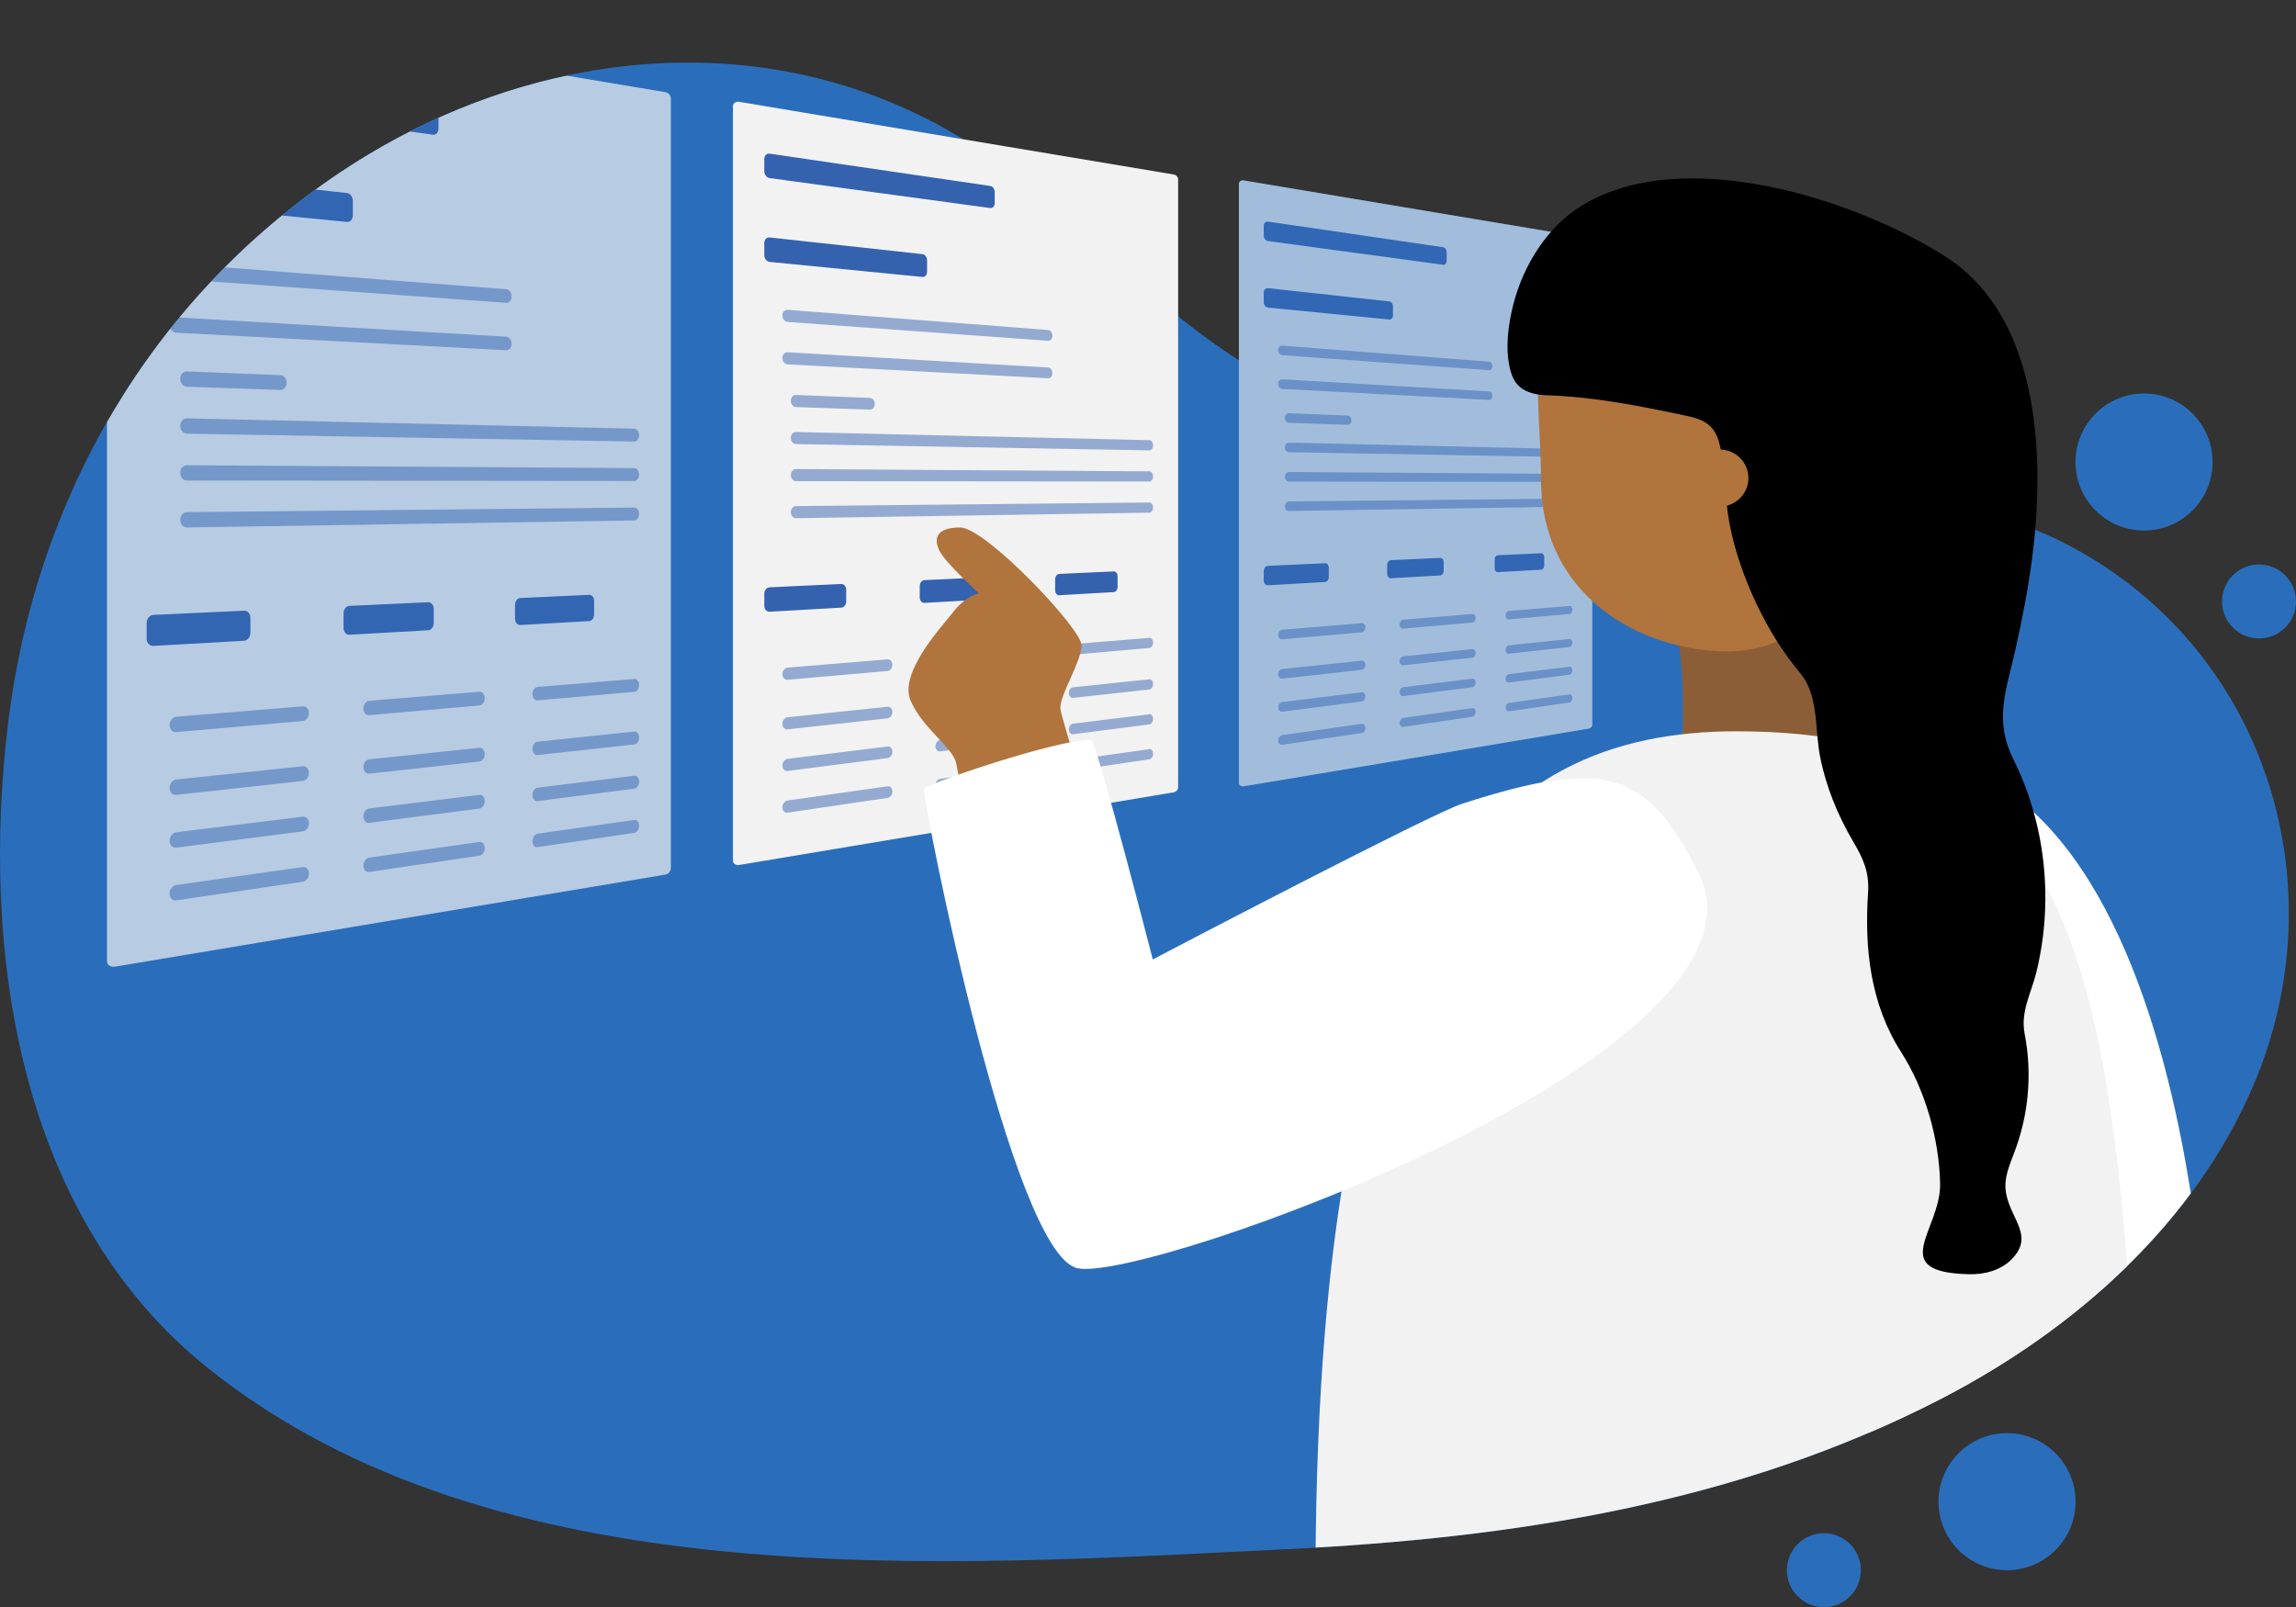 <?xml version="1.0" encoding="UTF-8" standalone="no"?>
<!-- Generator: Adobe Illustrator 25.4.1, SVG Export Plug-In . SVG Version: 6.00 Build 0)  -->

<svg
   xmlns:dc="http://purl.org/dc/elements/1.1/"
   xmlns:cc="http://creativecommons.org/ns#"
   xmlns:rdf="http://www.w3.org/1999/02/22-rdf-syntax-ns#"
   xmlns:svg="http://www.w3.org/2000/svg"
   xmlns="http://www.w3.org/2000/svg"
   xmlns:xlink="http://www.w3.org/1999/xlink"
   xmlns:sodipodi="http://sodipodi.sourceforge.net/DTD/sodipodi-0.dtd"
   xmlns:inkscape="http://www.inkscape.org/namespaces/inkscape"
   version="1.1"
   id="Layer_1"
   x="0px"
   y="0px"
   viewBox="0 0 706.588 494.662"
   xml:space="preserve"
   sodipodi:docname="hero-image-final.svg"
   width="706.588"
   height="494.662"
   inkscape:version="0.92.5 (2060ec1f9f, 2020-04-08)"><rect x="0" y="0" width="706.588" height="494.662" fill="#333333" stroke="none"/><defs
   id="defs1031" /><sodipodi:namedview
   pagecolor="#ffffff"
   bordercolor="#666666"
   borderopacity="1"
   objecttolerance="10"
   gridtolerance="10"
   guidetolerance="10"
   inkscape:pageopacity="0"
   inkscape:pageshadow="2"
   inkscape:window-width="1920"
   inkscape:window-height="1051"
   id="namedview1029"
   showgrid="false"
   inkscape:zoom="0.45254834"
   inkscape:cx="1675.9334"
   inkscape:cy="352.73284"
   inkscape:window-x="0"
   inkscape:window-y="0"
   inkscape:window-maximized="1"
   inkscape:current-layer="Layer_1" />
<style
   type="text/css"
   id="style2">
	.st0{fill:#2A6EBB;}
	.st1{clip-path:url(#SVGID_00000113351067615006792450000002369998921731344042_);}
	.st2{fill:#F2F2F2;}
	.st3{fill:#3562AF;}
	.st4{opacity:0.5;}
	.st5{opacity:0.7;}
	.st6{opacity:0.6;}
	.st7{fill:#8C5E37;}
	.st8{fill:#FFFFFF;}
	.st9{fill:#B0743C;}
	.st10{fill-rule:evenodd;clip-rule:evenodd;fill:#B0743C;}
	.st11{fill:#A72D75;}
	.st12{fill:url(#SVGID_00000134250019592248681730000005097514736407169691_);}
	.st13{clip-path:url(#SVGID_00000180347045068738512520000008899953754002714035_);}
	.st14{fill:#D7A3EF;}
	.st15{fill:url(#SVGID_00000178172878387146736740000017261014057529217718_);}
	.st16{clip-path:url(#SVGID_00000037666267176355750410000001975795903776813719_);}
</style>
<g
   id="g340"
   transform="translate(1663.428,-55.708)">
	<circle
   class="st0"
   cx="-1045.77"
   cy="517.9"
   r="21.09"
   id="circle4"
   style="fill:#2a6ebb" />
	<circle
   class="st0"
   cx="-1003.6"
   cy="197.91"
   r="21.09"
   id="circle6"
   style="fill:#2a6ebb" />
	<circle
   class="st0"
   cx="-1102.13"
   cy="538.99"
   r="11.38"
   id="circle8"
   style="fill:#2a6ebb" />
	<circle
   class="st0"
   cx="-968.22"
   cy="240.83"
   r="11.38"
   id="circle10"
   style="fill:#2a6ebb" />
	<path
   class="st0"
   d="m -1023.25,225.48 c -39.99,-22.63 -85.93,-18.73 -129.96,-22.09 -6.72,-0.51 -13.45,-1.15 -20.18,-1.93 v -71.24 c 0,-0.57 -0.46,-1.11 -1.04,-1.21 l -106.13,-17.75 c -0.88,-0.15 -1.59,0.31 -1.59,1.02 v 54.33 c -0.12,-0.08 -0.25,-0.15 -0.37,-0.23 -23.6,-15.22 -43.26,-35.7 -64.81,-53.69 -62.15,-51.89 -146.7,-47.49 -211.9,-3.64 -57.93,38.96 -93.27,100.27 -101.68,169.01 -8.57,70.1 3.03,151.93 61.46,198.71 88.79,71.09 225.51,60.94 331.98,55.75 69.47,-3.39 138.81,-13.92 201.44,-46.31 41.32,-21.37 78.27,-54.2 96.34,-97.07 25.49,-60.49 4.22,-130.97 -53.56,-163.66 z"
   id="path12"
   inkscape:connector-curvature="0"
   style="fill:#2a6ebb" />
	<g
   id="g338">
		<defs
   id="defs15">
			<path
   id="SVGID_1_"
   d="m -993.85,153.16 c 57.78,32.7 49.65,175.49 24.15,235.97 -18.07,42.87 -55.02,75.7 -96.34,97.07 -62.62,32.39 -131.97,42.92 -201.44,46.31 -106.47,5.19 -243.19,15.34 -331.98,-55.75 -58.43,-46.78 -70.03,-128.61 -61.46,-198.71 8.41,-68.75 43.75,-130.05 101.68,-169.01 47.21,-31.75 104.57,-42.82 156.23,-26.8 19.68,6.1 39.79,-64.76 56.94,-50.44 21.56,18 40.31,3.68 63.91,18.9 38.47,24.81 153.54,9.17 198.51,12.6 44.03,3.35 49.81,67.23 89.8,89.86 z"
   inkscape:connector-curvature="0" />
		</defs>
		<clipPath
   id="SVGID_00000148620064670963859020000014629773402032288149_">
			<use
   xlink:href="#SVGID_1_"
   style="overflow:visible"
   id="use17"
   x="0"
   y="0"
   width="100%"
   height="100%" />
		</clipPath>
		<g
   clip-path="url(#SVGID_00000148620064670963859020000014629773402032288149_)"
   id="g314">
			<g
   id="g116">
				<path
   class="st2"
   d="m -1302.17,299.56 -133.69,22.36 c -1.11,0.18 -2,-0.39 -2,-1.28 V 88.34 c 0,-0.89 0.9,-1.47 2,-1.28 l 133.69,22.36 c 0.72,0.12 1.31,0.8 1.31,1.52 v 187.1 c 0,0.71 -0.58,1.4 -1.31,1.52 z"
   id="path20"
   inkscape:connector-curvature="0"
   style="fill:#f2f2f2" />
				<g
   id="g114">
					<g
   id="g24">
						<path
   class="st3"
   d="m -1358.65,119.74 -67.92,-9.21 c -0.91,-0.12 -1.65,-1.07 -1.65,-2.11 v -3.77 c 0,-1.04 0.74,-1.78 1.65,-1.65 l 67.92,9.95 c 0.74,0.11 1.34,0.95 1.34,1.89 v 3.39 c 0,0.94 -0.6,1.61 -1.34,1.51 z"
   id="path22"
   inkscape:connector-curvature="0"
   style="fill:#3562af" />
					</g>
					<g
   id="g28">
						<path
   class="st3"
   d="m -1379.55,140.95 -47.02,-4.63 c -0.91,-0.09 -1.65,-1.01 -1.65,-2.05 v -3.77 c 0,-1.04 0.74,-1.81 1.65,-1.71 l 47.02,5.14 c 0.79,0.09 1.43,0.94 1.43,1.91 v 3.5 c 0,0.96 -0.64,1.69 -1.43,1.61 z"
   id="path26"
   inkscape:connector-curvature="0"
   style="fill:#3562af" />
					</g>
					<g
   class="st4"
   id="g32"
   style="opacity:0.5">
						<path
   class="st3"
   d="m -1340.82,160.6 -80.21,-5.8 c -0.9,-0.06 -1.62,-0.96 -1.62,-1.99 v 0 c 0,-1.03 0.73,-1.82 1.62,-1.75 l 80.21,6.23 c 0.7,0.05 1.26,0.83 1.26,1.74 v 0 c 0,0.93 -0.56,1.62 -1.26,1.57 z"
   id="path30"
   inkscape:connector-curvature="0"
   style="fill:#3562af" />
					</g>
					<g
   class="st4"
   id="g36"
   style="opacity:0.5">
						<path
   class="st3"
   d="m -1340.82,172.13 -80.21,-4.27 c -0.9,-0.05 -1.62,-0.92 -1.62,-1.96 v 0 c 0,-1.03 0.73,-1.83 1.62,-1.78 l 80.21,4.71 c 0.7,0.04 1.26,0.81 1.26,1.72 v 0 c 0,0.91 -0.56,1.62 -1.26,1.58 z"
   id="path34"
   inkscape:connector-curvature="0"
   style="fill:#3562af" />
					</g>
					<g
   class="st4"
   id="g40"
   style="opacity:0.5">
						<path
   class="st3"
   d="m -1395.72,181.78 -22.73,-0.78 c -0.89,-0.03 -1.61,-0.89 -1.61,-1.92 v 0 c 0,-1.03 0.72,-1.84 1.61,-1.8 l 22.73,0.9 c 0.83,0.03 1.5,0.86 1.5,1.85 v 0 c 0,1 -0.67,1.78 -1.5,1.75 z"
   id="path38"
   inkscape:connector-curvature="0"
   style="fill:#3562af" />
					</g>
					<g
   class="st4"
   id="g44"
   style="opacity:0.5">
						<path
   class="st3"
   d="m -1309.71,194.32 -108.74,-1.92 c -0.89,-0.02 -1.61,-0.86 -1.61,-1.89 v 0 c 0,-1.03 0.72,-1.85 1.61,-1.83 l 108.74,2.51 c 0.63,0.01 1.14,0.73 1.14,1.59 v 0 c -0.01,0.86 -0.51,1.55 -1.14,1.54 z"
   id="path42"
   inkscape:connector-curvature="0"
   style="fill:#3562af" />
					</g>
					<g
   class="st4"
   id="g48"
   style="opacity:0.5">
						<path
   class="st3"
   d="m -1309.71,203.91 -108.74,-0.11 c -0.89,0 -1.61,-0.84 -1.61,-1.87 v 0 c 0,-1.03 0.72,-1.86 1.61,-1.85 l 108.74,0.7 c 0.63,0 1.14,0.71 1.14,1.57 v 0 c -0.01,0.86 -0.51,1.56 -1.14,1.56 z"
   id="path46"
   inkscape:connector-curvature="0"
   style="fill:#3562af" />
					</g>
					<g
   class="st4"
   id="g52"
   style="opacity:0.5">
						<path
   class="st3"
   d="m -1309.71,213.5 -108.74,1.7 c -0.89,0.01 -1.61,-0.81 -1.61,-1.84 v 0 c 0,-1.03 0.72,-1.87 1.61,-1.88 l 108.74,-1.11 c 0.63,-0.01 1.14,0.69 1.14,1.55 v 0 c -0.01,0.86 -0.51,1.57 -1.14,1.58 z"
   id="path50"
   inkscape:connector-curvature="0"
   style="fill:#3562af" />
					</g>
					<g
   id="g56">
						<path
   class="st3"
   d="m -1404.55,242.73 -22.02,1.26 c -0.91,0.05 -1.65,-0.75 -1.65,-1.79 v -3.77 c 0,-1.04 0.74,-1.92 1.65,-1.96 l 22.02,-1.02 c 0.85,-0.04 1.54,0.74 1.54,1.75 v 3.64 c 0,0.99 -0.69,1.84 -1.54,1.89 z"
   id="path54"
   inkscape:connector-curvature="0"
   style="fill:#3562af" />
					</g>
					<g
   class="st4"
   id="g60"
   style="opacity:0.5">
						<path
   class="st3"
   d="m -1390.28,262.23 -30.75,2.7 c -0.9,0.08 -1.62,-0.7 -1.62,-1.73 v 0 c 0,-1.03 0.73,-1.93 1.62,-2.01 l 30.75,-2.54 c 0.82,-0.07 1.48,0.68 1.48,1.66 v 0 c 0,0.99 -0.66,1.85 -1.48,1.92 z"
   id="path58"
   inkscape:connector-curvature="0"
   style="fill:#3562af" />
					</g>
					<g
   class="st4"
   id="g64"
   style="opacity:0.5">
						<path
   class="st3"
   d="m -1390.28,276.8 -30.75,3.39 c -0.9,0.1 -1.62,-0.66 -1.62,-1.69 v 0 c 0,-1.03 0.73,-1.95 1.62,-2.04 l 30.75,-3.22 c 0.82,-0.09 1.48,0.64 1.48,1.63 v 0 c 0,0.97 -0.66,1.84 -1.48,1.93 z"
   id="path62"
   inkscape:connector-curvature="0"
   style="fill:#3562af" />
					</g>
					<g
   id="g68">
						<path
   class="st3"
   d="m -1359.81,240.18 -19.14,1.09 c -0.79,0.05 -1.43,-0.7 -1.43,-1.68 v -3.51 c 0,-0.97 0.64,-1.79 1.43,-1.82 l 19.14,-0.88 c 0.74,-0.03 1.34,0.7 1.34,1.64 v 3.39 c 0,0.93 -0.6,1.73 -1.34,1.77 z"
   id="path66"
   inkscape:connector-curvature="0"
   style="fill:#3562af" />
					</g>
					<g
   class="st4"
   id="g72"
   style="opacity:0.5">
						<path
   class="st3"
   d="m -1347.36,258.46 -26.78,2.36 c -0.78,0.07 -1.41,-0.66 -1.41,-1.62 v 0 c 0,-0.96 0.63,-1.8 1.41,-1.86 l 26.78,-2.21 c 0.71,-0.06 1.29,0.64 1.29,1.56 v 0 c 0,0.91 -0.58,1.7 -1.29,1.77 z"
   id="path70"
   inkscape:connector-curvature="0"
   style="fill:#3562af" />
					</g>
					<g
   class="st4"
   id="g76"
   style="opacity:0.5">
						<path
   class="st3"
   d="m -1347.36,272.07 -26.78,2.95 c -0.78,0.09 -1.41,-0.63 -1.41,-1.59 v 0 c 0,-0.96 0.63,-1.81 1.41,-1.89 l 26.78,-2.8 c 0.71,-0.07 1.29,0.61 1.29,1.53 v 0 c 0,0.91 -0.58,1.72 -1.29,1.8 z"
   id="path74"
   inkscape:connector-curvature="0"
   style="fill:#3562af" />
					</g>
					<g
   id="g80">
						<path
   class="st3"
   d="m -1320.67,237.95 -16.79,0.96 c -0.69,0.04 -1.25,-0.66 -1.25,-1.57 v -3.29 c 0,-0.91 0.56,-1.67 1.25,-1.7 l 16.79,-0.77 c 0.65,-0.03 1.18,0.66 1.18,1.54 v 3.18 c 0,0.87 -0.53,1.61 -1.18,1.65 z"
   id="path78"
   inkscape:connector-curvature="0"
   style="fill:#3562af" />
					</g>
					<g
   class="st4"
   id="g84"
   style="opacity:0.5">
						<path
   class="st3"
   d="m -1309.71,255.15 -23.53,2.07 c -0.68,0.06 -1.24,-0.62 -1.24,-1.52 v 0 c 0,-0.9 0.55,-1.68 1.24,-1.73 l 23.53,-1.94 c 0.63,-0.05 1.14,0.61 1.14,1.47 v 0 c -0.01,0.85 -0.51,1.59 -1.14,1.65 z"
   id="path82"
   inkscape:connector-curvature="0"
   style="fill:#3562af" />
					</g>
					<g
   class="st4"
   id="g88"
   style="opacity:0.5">
						<path
   class="st3"
   d="m -1309.71,267.92 -23.53,2.59 c -0.68,0.08 -1.24,-0.59 -1.24,-1.5 v 0 c 0,-0.9 0.55,-1.69 1.24,-1.76 l 23.53,-2.46 c 0.63,-0.07 1.14,0.58 1.14,1.44 v 0 c -0.01,0.87 -0.51,1.62 -1.14,1.69 z"
   id="path86"
   inkscape:connector-curvature="0"
   style="fill:#3562af" />
					</g>
					<g
   class="st4"
   id="g92"
   style="opacity:0.5">
						<path
   class="st3"
   d="m -1390.28,289.04 -30.75,3.96 c -0.9,0.12 -1.62,-0.63 -1.62,-1.66 v 0 c 0,-1.03 0.73,-1.96 1.62,-2.07 l 30.75,-3.79 c 0.82,-0.1 1.48,0.61 1.48,1.6 v 0 c 0,0.98 -0.66,1.86 -1.48,1.96 z"
   id="path90"
   inkscape:connector-curvature="0"
   style="fill:#3562af" />
					</g>
					<g
   class="st4"
   id="g96"
   style="opacity:0.5">
						<path
   class="st3"
   d="m -1347.36,283.52 -26.78,3.45 c -0.78,0.1 -1.41,-0.6 -1.41,-1.56 v 0 c 0,-0.96 0.63,-1.82 1.41,-1.92 l 26.78,-3.3 c 0.71,-0.09 1.29,0.59 1.29,1.5 v 0 c 0,0.92 -0.58,1.74 -1.29,1.83 z"
   id="path94"
   inkscape:connector-curvature="0"
   style="fill:#3562af" />
					</g>
					<g
   class="st4"
   id="g100"
   style="opacity:0.5">
						<path
   class="st3"
   d="m -1309.71,278.67 -23.53,3.03 c -0.68,0.09 -1.24,-0.57 -1.24,-1.47 v 0 c 0,-0.9 0.55,-1.7 1.24,-1.78 l 23.53,-2.9 c 0.63,-0.08 1.14,0.56 1.14,1.42 v 0 c -0.01,0.85 -0.51,1.62 -1.14,1.7 z"
   id="path98"
   inkscape:connector-curvature="0"
   style="fill:#3562af" />
					</g>
					<g
   class="st4"
   id="g104"
   style="opacity:0.5">
						<path
   class="st3"
   d="m -1390.28,301.29 -30.75,4.53 c -0.9,0.13 -1.62,-0.6 -1.62,-1.63 v 0 c 0,-1.03 0.73,-1.98 1.62,-2.1 l 30.75,-4.37 c 0.82,-0.12 1.48,0.59 1.48,1.57 v 0 c 0,0.99 -0.66,1.88 -1.48,2 z"
   id="path102"
   inkscape:connector-curvature="0"
   style="fill:#3562af" />
					</g>
					<g
   class="st4"
   id="g108"
   style="opacity:0.5">
						<path
   class="st3"
   d="m -1347.36,294.96 -26.78,3.95 c -0.78,0.11 -1.41,-0.57 -1.41,-1.54 v 0 c 0,-0.96 0.63,-1.83 1.41,-1.94 l 26.78,-3.8 c 0.71,-0.1 1.29,0.56 1.29,1.48 v 0 c 0,0.92 -0.58,1.75 -1.29,1.85 z"
   id="path106"
   inkscape:connector-curvature="0"
   style="fill:#3562af" />
					</g>
					<g
   class="st4"
   id="g112"
   style="opacity:0.5">
						<path
   class="st3"
   d="m -1309.71,289.41 -23.53,3.47 c -0.68,0.1 -1.24,-0.55 -1.24,-1.45 v 0 c 0,-0.9 0.55,-1.71 1.24,-1.81 l 23.53,-3.34 c 0.63,-0.09 1.14,0.54 1.14,1.4 v 0 c -0.01,0.87 -0.51,1.64 -1.14,1.73 z"
   id="path110"
   inkscape:connector-curvature="0"
   style="fill:#3562af" />
					</g>
				</g>
			</g>
			<g
   class="st5"
   id="g214"
   style="opacity:0.7">
				<path
   class="st2"
   d="m -1458.64,324.9 -169.32,28.32 c -1.4,0.23 -2.54,-0.49 -2.54,-1.63 V 57.38 c 0,-1.13 1.14,-1.86 2.54,-1.63 l 169.32,28.32 c 0.92,0.15 1.66,1.02 1.66,1.93 v 236.97 c -0.01,0.91 -0.75,1.78 -1.66,1.93 z"
   id="path118"
   inkscape:connector-curvature="0"
   style="fill:#f2f2f2" />
				<g
   id="g212">
					<g
   id="g122">
						<path
   class="st3"
   d="m -1530.18,97.16 -86.03,-11.67 c -1.15,-0.16 -2.09,-1.35 -2.09,-2.67 v -4.78 c 0,-1.32 0.94,-2.25 2.09,-2.08 l 86.03,12.6 c 0.94,0.14 1.69,1.21 1.69,2.39 v 4.29 c 0.01,1.19 -0.75,2.04 -1.69,1.92 z"
   id="path120"
   inkscape:connector-curvature="0"
   style="fill:#3562af" />
					</g>
					<g
   id="g126">
						<path
   class="st3"
   d="m -1556.65,124.01 -59.56,-5.86 c -1.15,-0.11 -2.09,-1.28 -2.09,-2.6 v -4.78 c 0,-1.32 0.94,-2.29 2.09,-2.16 l 59.56,6.51 c 1,0.11 1.81,1.19 1.81,2.41 v 4.43 c 0,1.24 -0.81,2.15 -1.81,2.05 z"
   id="path124"
   inkscape:connector-curvature="0"
   style="fill:#3562af" />
					</g>
					<g
   class="st4"
   id="g130"
   style="opacity:0.5">
						<path
   class="st3"
   d="m -1507.6,148.91 -101.59,-7.34 c -1.14,-0.08 -2.06,-1.21 -2.06,-2.52 v 0 c 0,-1.31 0.92,-2.3 2.06,-2.21 l 101.59,7.9 c 0.88,0.07 1.6,1.06 1.6,2.21 v 0 c 0,1.14 -0.71,2.02 -1.6,1.96 z"
   id="path128"
   inkscape:connector-curvature="0"
   style="fill:#3562af" />
					</g>
					<g
   class="st4"
   id="g134"
   style="opacity:0.5">
						<path
   class="st3"
   d="m -1507.6,163.51 -101.59,-5.41 c -1.14,-0.06 -2.06,-1.17 -2.06,-2.48 v 0 c 0,-1.31 0.92,-2.32 2.06,-2.25 l 101.59,5.97 c 0.88,0.05 1.6,1.03 1.6,2.18 v 0 c 0,1.14 -0.71,2.04 -1.6,1.99 z"
   id="path132"
   inkscape:connector-curvature="0"
   style="fill:#3562af" />
					</g>
					<g
   class="st4"
   id="g138"
   style="opacity:0.5">
						<path
   class="st3"
   d="m -1577.13,175.73 -28.79,-0.99 c -1.13,-0.04 -2.04,-1.13 -2.04,-2.43 v 0 c 0,-1.3 0.92,-2.33 2.04,-2.28 l 28.79,1.14 c 1.05,0.04 1.9,1.09 1.9,2.35 v 0 c 0,1.26 -0.85,2.24 -1.9,2.21 z"
   id="path136"
   inkscape:connector-curvature="0"
   style="fill:#3562af" />
					</g>
					<g
   class="st4"
   id="g142"
   style="opacity:0.5">
						<path
   class="st3"
   d="m -1468.2,191.61 -137.72,-2.43 c -1.13,-0.02 -2.04,-1.09 -2.04,-2.4 v 0 c 0,-1.3 0.92,-2.34 2.04,-2.31 l 137.72,3.18 c 0.8,0.02 1.44,0.92 1.44,2.01 v 0 c 0,1.09 -0.64,1.96 -1.44,1.95 z"
   id="path140"
   inkscape:connector-curvature="0"
   style="fill:#3562af" />
					</g>
					<g
   class="st4"
   id="g146"
   style="opacity:0.5">
						<path
   class="st3"
   d="m -1468.2,203.75 -137.72,-0.14 c -1.13,0 -2.04,-1.06 -2.04,-2.36 v 0 c 0,-1.3 0.92,-2.36 2.04,-2.35 l 137.72,0.89 c 0.8,0.01 1.44,0.89 1.44,1.99 v 0 c 0,1.09 -0.64,1.97 -1.44,1.97 z"
   id="path144"
   inkscape:connector-curvature="0"
   style="fill:#3562af" />
					</g>
					<g
   class="st4"
   id="g150"
   style="opacity:0.5">
						<path
   class="st3"
   d="m -1468.2,215.9 -137.72,2.15 c -1.13,0.02 -2.04,-1.03 -2.04,-2.33 v 0 c 0,-1.3 0.92,-2.37 2.04,-2.38 l 137.72,-1.41 c 0.8,-0.01 1.44,0.87 1.44,1.96 v 0 c 0,1.1 -0.64,1.99 -1.44,2.01 z"
   id="path148"
   inkscape:connector-curvature="0"
   style="fill:#3562af" />
					</g>
					<g
   id="g154">
						<path
   class="st3"
   d="m -1588.32,252.92 -27.89,1.59 c -1.15,0.07 -2.09,-0.95 -2.09,-2.27 v -4.78 c 0,-1.32 0.94,-2.43 2.09,-2.49 l 27.89,-1.29 c 1.08,-0.05 1.95,0.94 1.95,2.21 v 4.61 c 0,1.28 -0.87,2.36 -1.95,2.42 z"
   id="path152"
   inkscape:connector-curvature="0"
   style="fill:#3562af" />
					</g>
					<g
   class="st4"
   id="g158"
   style="opacity:0.5">
						<path
   class="st3"
   d="m -1570.24,277.62 -38.94,3.43 c -1.14,0.1 -2.06,-0.88 -2.06,-2.19 v 0 c 0,-1.31 0.92,-2.45 2.06,-2.54 l 38.94,-3.21 c 1.03,-0.09 1.87,0.86 1.87,2.1 v 0 c 0,1.24 -0.83,2.32 -1.87,2.41 z"
   id="path156"
   inkscape:connector-curvature="0"
   style="fill:#3562af" />
					</g>
					<g
   class="st4"
   id="g162"
   style="opacity:0.5">
						<path
   class="st3"
   d="m -1570.24,296.07 -38.94,4.29 c -1.14,0.12 -2.06,-0.83 -2.06,-2.14 v 0 c 0,-1.31 0.92,-2.47 2.06,-2.59 l 38.94,-4.08 c 1.03,-0.11 1.87,0.81 1.87,2.06 v 0 c 0,1.25 -0.83,2.35 -1.87,2.46 z"
   id="path160"
   inkscape:connector-curvature="0"
   style="fill:#3562af" />
					</g>
					<g
   id="g166">
						<path
   class="st3"
   d="m -1531.65,249.69 -24.24,1.38 c -1,0.06 -1.81,-0.89 -1.81,-2.12 v -4.45 c 0,-1.23 0.81,-2.26 1.81,-2.31 l 24.24,-1.12 c 0.94,-0.04 1.7,0.88 1.7,2.07 v 4.3 c 0,1.19 -0.76,2.2 -1.7,2.25 z"
   id="path164"
   inkscape:connector-curvature="0"
   style="fill:#3562af" />
					</g>
					<g
   class="st4"
   id="g170"
   style="opacity:0.5">
						<path
   class="st3"
   d="m -1515.88,272.84 -33.92,2.98 c -0.99,0.09 -1.79,-0.83 -1.79,-2.05 v 0 c 0,-1.22 0.8,-2.27 1.79,-2.36 l 33.92,-2.8 c 0.9,-0.07 1.63,0.81 1.63,1.97 v 0 c 0,1.18 -0.73,2.18 -1.63,2.26 z"
   id="path168"
   inkscape:connector-curvature="0"
   style="fill:#3562af" />
					</g>
					<g
   class="st4"
   id="g174"
   style="opacity:0.5">
						<path
   class="st3"
   d="m -1515.88,290.09 -33.92,3.74 c -0.99,0.11 -1.79,-0.79 -1.79,-2.01 v 0 c 0,-1.22 0.8,-2.29 1.79,-2.4 l 33.92,-3.55 c 0.9,-0.09 1.63,0.77 1.63,1.94 v 0 c 0,1.15 -0.73,2.18 -1.63,2.28 z"
   id="path172"
   inkscape:connector-curvature="0"
   style="fill:#3562af" />
					</g>
					<g
   id="g178">
						<path
   class="st3"
   d="m -1482.08,246.87 -21.26,1.21 c -0.88,0.05 -1.59,-0.84 -1.59,-1.99 v -4.16 c 0,-1.15 0.71,-2.11 1.59,-2.16 l 21.26,-0.98 c 0.83,-0.04 1.49,0.83 1.49,1.95 v 4.03 c 0.01,1.11 -0.66,2.05 -1.49,2.1 z"
   id="path176"
   inkscape:connector-curvature="0"
   style="fill:#3562af" />
					</g>
					<g
   class="st4"
   id="g182"
   style="opacity:0.5">
						<path
   class="st3"
   d="m -1468.2,268.65 -29.8,2.62 c -0.86,0.08 -1.56,-0.79 -1.56,-1.93 v 0 c 0,-1.14 0.7,-2.13 1.56,-2.2 l 29.8,-2.46 c 0.8,-0.07 1.44,0.77 1.44,1.86 v 0 c 0,1.1 -0.64,2.04 -1.44,2.11 z"
   id="path180"
   inkscape:connector-curvature="0"
   style="fill:#3562af" />
					</g>
					<g
   class="st4"
   id="g186"
   style="opacity:0.5">
						<path
   class="st3"
   d="m -1468.2,284.83 -29.8,3.28 c -0.86,0.1 -1.56,-0.75 -1.56,-1.89 v 0 c 0,-1.14 0.7,-2.14 1.56,-2.23 l 29.8,-3.12 c 0.8,-0.08 1.44,0.73 1.44,1.83 v 0 c 0,1.09 -0.64,2.05 -1.44,2.13 z"
   id="path184"
   inkscape:connector-curvature="0"
   style="fill:#3562af" />
					</g>
					<g
   class="st4"
   id="g190"
   style="opacity:0.5">
						<path
   class="st3"
   d="m -1570.24,311.58 -38.94,5.02 c -1.14,0.15 -2.06,-0.8 -2.06,-2.11 v 0 c 0,-1.31 0.92,-2.48 2.06,-2.62 l 38.94,-4.8 c 1.03,-0.13 1.87,0.78 1.87,2.02 v 0 c 0,1.24 -0.83,2.36 -1.87,2.49 z"
   id="path188"
   inkscape:connector-curvature="0"
   style="fill:#3562af" />
					</g>
					<g
   class="st4"
   id="g194"
   style="opacity:0.5">
						<path
   class="st3"
   d="m -1515.88,304.58 -33.92,4.37 c -0.99,0.13 -1.79,-0.76 -1.79,-1.98 v 0 c 0,-1.22 0.8,-2.31 1.79,-2.43 l 33.92,-4.18 c 0.9,-0.11 1.63,0.74 1.63,1.91 v 0 c 0,1.16 -0.73,2.2 -1.63,2.31 z"
   id="path192"
   inkscape:connector-curvature="0"
   style="fill:#3562af" />
					</g>
					<g
   class="st4"
   id="g198"
   style="opacity:0.5">
						<path
   class="st3"
   d="m -1468.2,298.44 -29.8,3.84 c -0.86,0.11 -1.56,-0.72 -1.56,-1.87 v 0 c 0,-1.14 0.7,-2.15 1.56,-2.26 l 29.8,-3.68 c 0.8,-0.1 1.44,0.71 1.44,1.8 v 0 c 0,1.1 -0.64,2.07 -1.44,2.17 z"
   id="path196"
   inkscape:connector-curvature="0"
   style="fill:#3562af" />
					</g>
					<g
   class="st4"
   id="g202"
   style="opacity:0.5">
						<path
   class="st3"
   d="m -1570.24,327.09 -38.94,5.74 c -1.14,0.17 -2.06,-0.76 -2.06,-2.07 v 0 c 0,-1.31 0.92,-2.5 2.06,-2.66 l 38.94,-5.53 c 1.03,-0.15 1.87,0.74 1.87,1.99 v 0 c 0,1.25 -0.83,2.38 -1.87,2.53 z"
   id="path200"
   inkscape:connector-curvature="0"
   style="fill:#3562af" />
					</g>
					<g
   class="st4"
   id="g206"
   style="opacity:0.5">
						<path
   class="st3"
   d="m -1515.88,319.08 -33.92,5 c -0.99,0.15 -1.79,-0.73 -1.79,-1.95 v 0 c 0,-1.22 0.8,-2.32 1.79,-2.46 l 33.92,-4.82 c 0.9,-0.13 1.63,0.71 1.63,1.88 v 0 c 0,1.17 -0.73,2.22 -1.63,2.35 z"
   id="path204"
   inkscape:connector-curvature="0"
   style="fill:#3562af" />
					</g>
					<g
   class="st4"
   id="g210"
   style="opacity:0.5">
						<path
   class="st3"
   d="m -1468.2,312.05 -29.8,4.39 c -0.86,0.13 -1.56,-0.69 -1.56,-1.84 v 0 c 0,-1.14 0.7,-2.17 1.56,-2.29 l 29.8,-4.23 c 0.8,-0.11 1.44,0.68 1.44,1.77 v 0 c 0,1.1 -0.64,2.08 -1.44,2.2 z"
   id="path208"
   inkscape:connector-curvature="0"
   style="fill:#3562af" />
					</g>
				</g>
			</g>
			<g
   class="st6"
   id="g312"
   style="opacity:0.6">
				<path
   class="st2"
   d="m -1174.44,279.96 -106.13,17.75 c -0.88,0.15 -1.59,-0.31 -1.59,-1.02 V 112.28 c 0,-0.71 0.71,-1.17 1.59,-1.02 l 106.13,17.75 c 0.57,0.1 1.04,0.64 1.04,1.21 v 148.53 c 0,0.57 -0.46,1.11 -1.04,1.21 z"
   id="path216"
   inkscape:connector-curvature="0"
   style="fill:#f2f2f2" />
				<g
   id="g310">
					<g
   id="g220">
						<path
   class="st3"
   d="m -1219.28,137.21 -53.92,-7.31 c -0.72,-0.1 -1.31,-0.85 -1.31,-1.68 v -3 c 0,-0.83 0.59,-1.41 1.31,-1.31 l 53.92,7.9 c 0.59,0.09 1.06,0.76 1.06,1.5 V 136 c 0.01,0.75 -0.47,1.29 -1.06,1.21 z"
   id="path218"
   inkscape:connector-curvature="0"
   style="fill:#3562af" />
					</g>
					<g
   id="g224">
						<path
   class="st3"
   d="m -1235.87,154.05 -37.33,-3.67 c -0.72,-0.07 -1.31,-0.8 -1.31,-1.63 v -3 c 0,-0.83 0.59,-1.43 1.31,-1.35 l 37.33,4.08 c 0.63,0.07 1.13,0.75 1.13,1.51 v 2.78 c 0.01,0.76 -0.5,1.34 -1.13,1.28 z"
   id="path222"
   inkscape:connector-curvature="0"
   style="fill:#3562af" />
					</g>
					<g
   class="st4"
   id="g228"
   style="opacity:0.5">
						<path
   class="st3"
   d="m -1205.12,169.65 -63.67,-4.6 c -0.71,-0.05 -1.29,-0.76 -1.29,-1.58 v 0 c 0,-0.82 0.58,-1.44 1.29,-1.39 l 63.67,4.95 c 0.55,0.04 1,0.66 1,1.38 v 0 c 0,0.73 -0.45,1.28 -1,1.24 z"
   id="path226"
   inkscape:connector-curvature="0"
   style="fill:#3562af" />
					</g>
					<g
   class="st4"
   id="g232"
   style="opacity:0.5">
						<path
   class="st3"
   d="m -1205.12,178.8 -63.67,-3.39 c -0.71,-0.04 -1.29,-0.73 -1.29,-1.55 v 0 c 0,-0.82 0.58,-1.45 1.29,-1.41 l 63.67,3.74 c 0.55,0.03 1,0.64 1,1.37 v 0 c 0,0.71 -0.45,1.27 -1,1.24 z"
   id="path230"
   inkscape:connector-curvature="0"
   style="fill:#3562af" />
					</g>
					<g
   class="st4"
   id="g236"
   style="opacity:0.5">
						<path
   class="st3"
   d="m -1248.71,186.46 -18.05,-0.62 c -0.71,-0.02 -1.28,-0.71 -1.28,-1.52 v 0 c 0,-0.82 0.57,-1.46 1.28,-1.43 l 18.05,0.72 c 0.66,0.03 1.19,0.69 1.19,1.47 v 0 c 0.01,0.78 -0.53,1.4 -1.19,1.38 z"
   id="path234"
   inkscape:connector-curvature="0"
   style="fill:#3562af" />
					</g>
					<g
   class="st4"
   id="g240"
   style="opacity:0.5">
						<path
   class="st3"
   d="m -1180.43,196.41 -86.32,-1.52 c -0.71,-0.01 -1.28,-0.69 -1.28,-1.5 v 0 c 0,-0.82 0.57,-1.47 1.28,-1.45 l 86.32,1.99 c 0.5,0.01 0.9,0.58 0.9,1.26 v 0 c 0,0.69 -0.4,1.23 -0.9,1.22 z"
   id="path238"
   inkscape:connector-curvature="0"
   style="fill:#3562af" />
					</g>
					<g
   class="st4"
   id="g244"
   style="opacity:0.5">
						<path
   class="st3"
   d="m -1180.43,204.03 -86.32,-0.09 c -0.71,0 -1.28,-0.66 -1.28,-1.48 v 0 c 0,-0.82 0.57,-1.48 1.28,-1.47 l 86.32,0.56 c 0.5,0 0.9,0.56 0.9,1.25 v 0 c 0,0.67 -0.4,1.23 -0.9,1.23 z"
   id="path242"
   inkscape:connector-curvature="0"
   style="fill:#3562af" />
					</g>
					<g
   class="st4"
   id="g248"
   style="opacity:0.5">
						<path
   class="st3"
   d="m -1180.43,211.64 -86.32,1.35 c -0.71,0.01 -1.28,-0.64 -1.28,-1.46 v 0 c 0,-0.82 0.57,-1.49 1.28,-1.49 l 86.32,-0.88 c 0.5,-0.01 0.9,0.55 0.9,1.23 v 0 c 0,0.68 -0.4,1.24 -0.9,1.25 z"
   id="path246"
   inkscape:connector-curvature="0"
   style="fill:#3562af" />
					</g>
					<g
   id="g252">
						<path
   class="st3"
   d="m -1255.72,234.85 -17.48,1 c -0.72,0.04 -1.31,-0.6 -1.31,-1.42 v -3 c 0,-0.83 0.59,-1.53 1.31,-1.56 l 17.48,-0.81 c 0.68,-0.03 1.22,0.59 1.22,1.39 v 2.89 c 0,0.79 -0.54,1.47 -1.22,1.51 z"
   id="path250"
   inkscape:connector-curvature="0"
   style="fill:#3562af" />
					</g>
					<g
   class="st4"
   id="g256"
   style="opacity:0.5">
						<path
   class="st3"
   d="m -1244.39,250.33 -24.41,2.15 c -0.71,0.06 -1.29,-0.55 -1.29,-1.37 v 0 c 0,-0.82 0.58,-1.53 1.29,-1.59 l 24.41,-2.01 c 0.65,-0.05 1.17,0.54 1.17,1.32 v 0 c 0.01,0.76 -0.52,1.44 -1.17,1.5 z"
   id="path254"
   inkscape:connector-curvature="0"
   style="fill:#3562af" />
					</g>
					<g
   class="st4"
   id="g260"
   style="opacity:0.5">
						<path
   class="st3"
   d="m -1244.39,261.89 -24.41,2.69 c -0.71,0.08 -1.29,-0.52 -1.29,-1.34 v 0 c 0,-0.82 0.58,-1.55 1.29,-1.62 l 24.41,-2.56 c 0.65,-0.07 1.17,0.51 1.17,1.29 v 0 c 0.01,0.78 -0.52,1.47 -1.17,1.54 z"
   id="path258"
   inkscape:connector-curvature="0"
   style="fill:#3562af" />
					</g>
					<g
   id="g264">
						<path
   class="st3"
   d="m -1220.2,232.82 -15.19,0.87 c -0.63,0.04 -1.14,-0.56 -1.14,-1.33 v -2.79 c 0,-0.77 0.51,-1.42 1.14,-1.45 l 15.19,-0.7 c 0.59,-0.03 1.07,0.55 1.07,1.3 v 2.69 c -0.01,0.75 -0.48,1.38 -1.07,1.41 z"
   id="path262"
   inkscape:connector-curvature="0"
   style="fill:#3562af" />
					</g>
					<g
   class="st4"
   id="g268"
   style="opacity:0.5">
						<path
   class="st3"
   d="m -1210.32,247.33 -21.26,1.87 c -0.62,0.05 -1.12,-0.52 -1.12,-1.29 v 0 c 0,-0.76 0.5,-1.43 1.12,-1.48 l 21.26,-1.75 c 0.57,-0.05 1.02,0.51 1.02,1.24 v 0 c 0.01,0.73 -0.45,1.36 -1.02,1.41 z"
   id="path266"
   inkscape:connector-curvature="0"
   style="fill:#3562af" />
					</g>
					<g
   class="st4"
   id="g272"
   style="opacity:0.5">
						<path
   class="st3"
   d="m -1210.32,258.14 -21.26,2.34 c -0.62,0.07 -1.12,-0.5 -1.12,-1.26 v 0 c 0,-0.76 0.5,-1.44 1.12,-1.5 l 21.26,-2.23 c 0.57,-0.06 1.02,0.48 1.02,1.21 v 0 c 0.01,0.74 -0.45,1.38 -1.02,1.44 z"
   id="path270"
   inkscape:connector-curvature="0"
   style="fill:#3562af" />
					</g>
					<g
   id="g276">
						<path
   class="st3"
   d="m -1189.13,231.05 -13.33,0.76 c -0.55,0.03 -0.99,-0.53 -0.99,-1.25 v -2.61 c 0,-0.72 0.45,-1.33 0.99,-1.35 l 13.33,-0.61 c 0.52,-0.02 0.94,0.52 0.94,1.22 v 2.53 c 0,0.69 -0.42,1.28 -0.94,1.31 z"
   id="path274"
   inkscape:connector-curvature="0"
   style="fill:#3562af" />
					</g>
					<g
   class="st4"
   id="g280"
   style="opacity:0.5">
						<path
   class="st3"
   d="m -1180.43,244.7 -18.68,1.64 c -0.54,0.05 -0.98,-0.49 -0.98,-1.21 v 0 c 0,-0.72 0.44,-1.33 0.98,-1.38 l 18.68,-1.54 c 0.5,-0.04 0.9,0.48 0.9,1.17 v 0 c 0,0.69 -0.4,1.28 -0.9,1.32 z"
   id="path278"
   inkscape:connector-curvature="0"
   style="fill:#3562af" />
					</g>
					<g
   class="st4"
   id="g284"
   style="opacity:0.5">
						<path
   class="st3"
   d="m -1180.43,254.85 -18.68,2.06 c -0.54,0.06 -0.98,-0.47 -0.98,-1.19 v 0 c 0,-0.72 0.44,-1.34 0.98,-1.4 l 18.68,-1.96 c 0.5,-0.05 0.9,0.46 0.9,1.15 v 0 c 0,0.68 -0.4,1.28 -0.9,1.34 z"
   id="path282"
   inkscape:connector-curvature="0"
   style="fill:#3562af" />
					</g>
					<g
   class="st4"
   id="g288"
   style="opacity:0.5">
						<path
   class="st3"
   d="m -1244.39,271.61 -24.41,3.14 c -0.71,0.09 -1.29,-0.5 -1.29,-1.32 v 0 c 0,-0.82 0.58,-1.56 1.29,-1.64 l 24.41,-3.01 c 0.65,-0.08 1.17,0.49 1.17,1.27 v 0 c 0.01,0.78 -0.52,1.48 -1.17,1.56 z"
   id="path286"
   inkscape:connector-curvature="0"
   style="fill:#3562af" />
					</g>
					<g
   class="st4"
   id="g292"
   style="opacity:0.5">
						<path
   class="st3"
   d="m -1210.32,267.23 -21.26,2.74 c -0.62,0.08 -1.12,-0.48 -1.12,-1.24 v 0 c 0,-0.76 0.5,-1.45 1.12,-1.52 l 21.26,-2.62 c 0.57,-0.07 1.02,0.47 1.02,1.19 v 0 c 0.01,0.72 -0.45,1.37 -1.02,1.45 z"
   id="path290"
   inkscape:connector-curvature="0"
   style="fill:#3562af" />
					</g>
					<g
   class="st4"
   id="g296"
   style="opacity:0.5">
						<path
   class="st3"
   d="m -1180.43,263.38 -18.68,2.41 c -0.54,0.07 -0.98,-0.45 -0.98,-1.17 v 0 c 0,-0.72 0.44,-1.35 0.98,-1.42 l 18.68,-2.3 c 0.5,-0.06 0.9,0.44 0.9,1.13 v 0 c 0,0.68 -0.4,1.28 -0.9,1.35 z"
   id="path294"
   inkscape:connector-curvature="0"
   style="fill:#3562af" />
					</g>
					<g
   class="st4"
   id="g300"
   style="opacity:0.5">
						<path
   class="st3"
   d="m -1244.39,281.34 -24.41,3.6 c -0.71,0.1 -1.29,-0.48 -1.29,-1.3 v 0 c 0,-0.82 0.58,-1.57 1.29,-1.67 l 24.41,-3.47 c 0.65,-0.09 1.17,0.47 1.17,1.25 v 0 c 0.01,0.78 -0.52,1.49 -1.17,1.59 z"
   id="path298"
   inkscape:connector-curvature="0"
   style="fill:#3562af" />
					</g>
					<g
   class="st4"
   id="g304"
   style="opacity:0.5">
						<path
   class="st3"
   d="m -1210.32,276.31 -21.26,3.13 c -0.62,0.09 -1.12,-0.45 -1.12,-1.22 v 0 c 0,-0.76 0.5,-1.46 1.12,-1.54 l 21.26,-3.02 c 0.57,-0.08 1.02,0.45 1.02,1.18 v 0 c 0.01,0.73 -0.45,1.39 -1.02,1.47 z"
   id="path302"
   inkscape:connector-curvature="0"
   style="fill:#3562af" />
					</g>
					<g
   class="st4"
   id="g308"
   style="opacity:0.5">
						<path
   class="st3"
   d="m -1180.43,271.91 -18.68,2.75 c -0.54,0.08 -0.98,-0.44 -0.98,-1.15 v 0 c 0,-0.72 0.44,-1.36 0.98,-1.44 l 18.68,-2.65 c 0.5,-0.07 0.9,0.43 0.9,1.11 v 0 c 0,0.69 -0.4,1.3 -0.9,1.38 z"
   id="path306"
   inkscape:connector-curvature="0"
   style="fill:#3562af" />
					</g>
				</g>
			</g>
		</g>
		<g
   clip-path="url(#SVGID_00000148620064670963859020000014629773402032288149_)"
   id="g336">
			<g
   id="g326">
				<path
   class="st7"
   d="m -1101.07,244.71 c 0,4.08 -2.5,41.49 2.27,49.89 4.77,8.4 -47.07,5.56 -47.07,-0.8 0,-6.36 1.71,-35.9 -2.48,-46.59 -4.2,-10.7 47.28,-6.59 47.28,-2.5 z"
   id="path316"
   inkscape:connector-curvature="0"
   style="fill:#8c5e37" />
				<path
   class="st8"
   d="m -1083.68,287.44 c -42.57,15.38 -3.39,250.69 10.12,258.56 10.7,6.2 86.41,-23.1 89.08,-34.92 3.97,-17.5 0.36,-225.18 -99.2,-223.64 z"
   id="path318"
   inkscape:connector-curvature="0"
   style="fill:#ffffff" />
				<path
   class="st2"
   d="m -1128.72,280.79 c -78.31,-0.2 -130.35,54.4 -129.88,265.98 42.22,30.74 245.35,16.97 254.19,0.66 -4.84,-195.06 -16.44,-266.37 -124.31,-266.64 z"
   id="path320"
   inkscape:connector-curvature="0"
   style="fill:#f2f2f2" />
				<path
   class="st9"
   d="m -1082.12,191.5 c 0,-35.72 -22.12,-65.77 -49.36,-64.68 -70.76,2.83 -57.71,40.73 -57.71,76.45 0,35.72 30.44,52.93 57.71,52.93 27.27,0 49.36,-28.98 49.36,-64.7 z"
   id="path322"
   inkscape:connector-curvature="0"
   style="fill:#b0743c" />
				<path
   class="st9"
   d="m -1325.14,313.46 c -2.79,2.41 -5.84,4.57 -8.94,6.56 -8.47,5.45 -17.55,10.01 -26.78,14.2 -4.61,-24.09 -7.94,-42.05 -8.3,-43.62 -1.15,-5.01 -10.23,-10.53 -14.02,-19.23 -3.79,-8.7 10.05,-23.28 12.83,-26.95 4.21,-5.56 8.23,-6.03 8.23,-6.03 0,0 -9.89,-9.06 -11.97,-12.77 -2.08,-3.71 -1.64,-7.59 6.17,-7.56 7.8,0.03 37.42,31.18 37.33,36.32 -0.09,5.14 -6.57,14.88 -6.53,19.28 0.01,1.54 5.23,18.5 11.98,39.8 z"
   id="path324"
   inkscape:connector-curvature="0"
   style="fill:#b0743c" />
			</g>
			<path
   class="st8"
   d="m -1140.81,324.17 c 28.22,55.48 -171.21,126.89 -191.2,121.84 -19.99,-5.05 -46.69,-139.77 -47.1,-147.58 7.81,-4.19 46.29,-16.28 51.62,-14.82 2.34,3.31 18.83,67.4 18.83,67.4 6.26,-3.3 85.67,-44.83 95.14,-47.9 44.49,-14.35 56.88,-10.05 72.71,21.06 z"
   id="path328"
   inkscape:connector-curvature="0"
   style="fill:#ffffff" />
			<g
   id="g332">
				<path
   d="m -1038.06,227.59 c 0.57,-4.43 1.02,-8.87 1.29,-13.33 1.73,-27.91 -2.23,-63.23 -28,-79.62 -28.11,-17.87 -81.15,-34.76 -112.17,-15.46 -10.22,6.36 -17.65,17.97 -20.78,30.27 -1.6,6.3 -2.56,13.67 -0.94,20.04 0.4,1.59 1.01,3.16 2.07,4.41 2.21,2.63 5.93,3.38 9.36,3.48 14.41,0.46 28.93,3.35 42.99,6.35 5.23,1.12 8.41,2.85 9.85,8.13 1.9,6.99 1.69,14.69 2.7,21.85 2.2,15.64 10.65,34.6 20.45,46.9 1.43,1.79 2.98,3.53 3.97,5.6 3.31,6.9 2.53,15 3.96,22.35 1.78,9.15 5.44,18.1 10.16,26.11 3.16,5.36 5.03,9.51 4.61,15.75 -1.14,17.25 0.69,34.27 10.2,49.15 7.31,11.43 11.71,26.63 11.97,40.45 0.27,14.3 -16.85,27.32 9.02,27.88 4.83,0.1 9.9,-1.3 13.21,-4.82 4.69,-4.99 2.64,-8.74 0.17,-14.03 -3.41,-7.32 -2.78,-10.46 0.26,-18.19 4.57,-11.65 5.76,-24.6 3.37,-36.89 -1.34,-6.9 1.93,-12.35 3.57,-18.95 1.8,-7.27 2.72,-14.75 2.79,-22.23 0.14,-14.97 -3.17,-29.99 -9.84,-43.4 -6.04,-12.16 -2.21,-21.09 0.62,-33.72 2.09,-9.28 3.91,-18.64 5.14,-28.08 z"
   id="path330"
   inkscape:connector-curvature="0" />
			</g>
			<path
   class="st10"
   d="m -1142.9,202.85 c 0,-4.84 3.92,-8.77 8.76,-8.78 4.84,0 8.77,3.92 8.78,8.76 0,4.84 -3.92,8.77 -8.76,8.78 0,0 0,0 -0.01,0 -4.84,0.01 -8.77,-3.92 -8.77,-8.76 z"
   id="path334"
   inkscape:connector-curvature="0"
   style="clip-rule:evenodd;fill:#b0743c;fill-rule:evenodd" />
		</g>
	</g>
</g>


</svg>